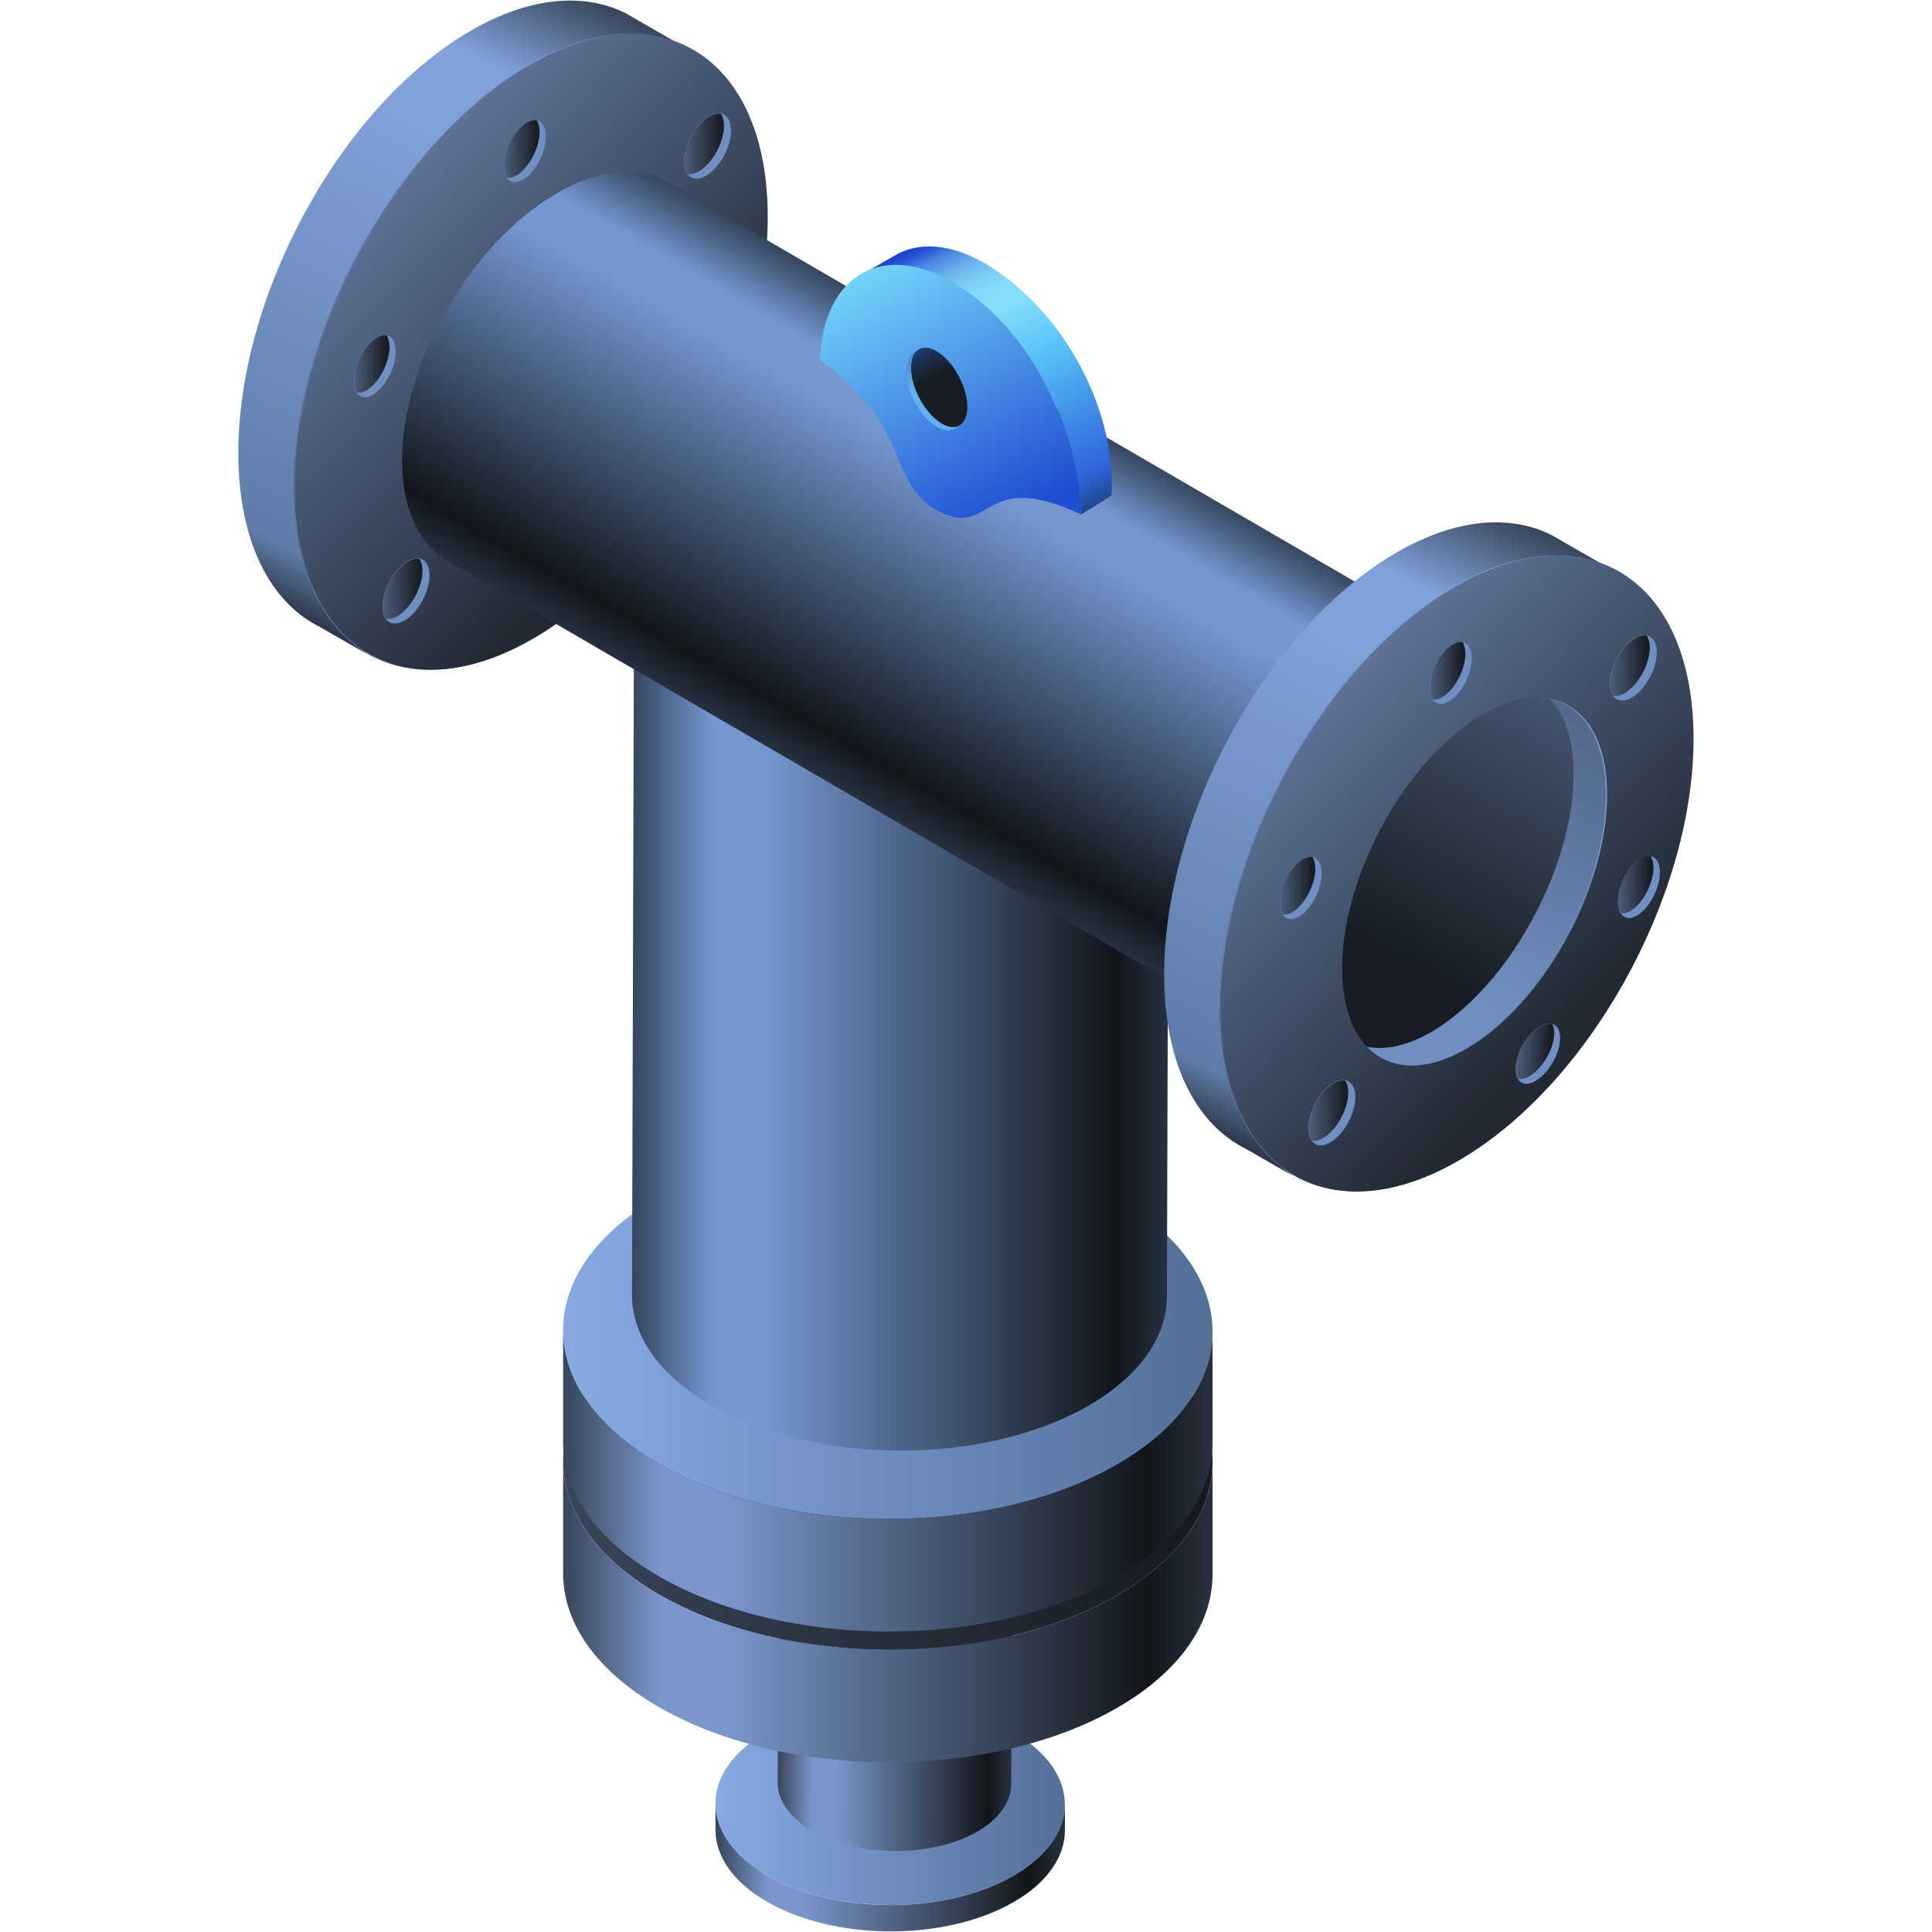 <?xml version="1.0" encoding="UTF-8"?>
<svg id="_图层_2" data-name="图层 2" xmlns="http://www.w3.org/2000/svg" xmlns:xlink="http://www.w3.org/1999/xlink" viewBox="0 0 150 150">
  <defs>
    <style>
      .cls-1 {
        fill: url(#_未命名的渐变_15);
      }

      .cls-1, .cls-2, .cls-3, .cls-4, .cls-5, .cls-6, .cls-7, .cls-8, .cls-9, .cls-10, .cls-11, .cls-12, .cls-13, .cls-14, .cls-15, .cls-16, .cls-17, .cls-18, .cls-19, .cls-20, .cls-21, .cls-22, .cls-23, .cls-24, .cls-25, .cls-26, .cls-27, .cls-28, .cls-29, .cls-30, .cls-31, .cls-32, .cls-33, .cls-34, .cls-35, .cls-36, .cls-37, .cls-38, .cls-39, .cls-40, .cls-41, .cls-42, .cls-43, .cls-44, .cls-45, .cls-46, .cls-47, .cls-48, .cls-49, .cls-50, .cls-51, .cls-52, .cls-53, .cls-54, .cls-55, .cls-56 {
        stroke-width: 0px;
      }

      .cls-2 {
        fill: url(#_未命名的渐变_16);
      }

      .cls-3 {
        fill: url(#_未命名的渐变_21);
      }

      .cls-4 {
        fill: url(#_未命名的渐变_80);
      }

      .cls-5 {
        fill: url(#_未命名的渐变_69);
      }

      .cls-6 {
        fill: url(#_未命名的渐变_67);
      }

      .cls-7 {
        fill: url(#_未命名的渐变_44);
      }

      .cls-8 {
        fill: url(#_未命名的渐变_56);
      }

      .cls-9, .cls-57 {
        fill: none;
      }

      .cls-57 {
        stroke: #fff;
        stroke-miterlimit: 10;
        stroke-width: .1px;
      }

      .cls-10 {
        fill: url(#_未命名的渐变_56-2);
      }

      .cls-11 {
        fill: url(#_未命名的渐变_56-3);
      }

      .cls-12 {
        fill: url(#_未命名的渐变_44-2);
      }

      .cls-13 {
        fill: url(#_未命名的渐变_69-4);
      }

      .cls-14 {
        fill: url(#_未命名的渐变_69-9);
      }

      .cls-15 {
        fill: url(#_未命名的渐变_69-2);
      }

      .cls-16 {
        fill: url(#_未命名的渐变_69-3);
      }

      .cls-17 {
        fill: url(#_未命名的渐变_69-5);
      }

      .cls-18 {
        fill: url(#_未命名的渐变_69-7);
      }

      .cls-19 {
        fill: url(#_未命名的渐变_69-6);
      }

      .cls-20 {
        fill: url(#_未命名的渐变_69-8);
      }

      .cls-21 {
        fill: url(#_未命名的渐变_67-3);
      }

      .cls-22 {
        fill: url(#_未命名的渐变_67-4);
      }

      .cls-23 {
        fill: url(#_未命名的渐变_67-6);
      }

      .cls-24 {
        fill: url(#_未命名的渐变_67-7);
      }

      .cls-25 {
        fill: url(#_未命名的渐变_67-5);
      }

      .cls-26 {
        fill: url(#_未命名的渐变_67-2);
      }

      .cls-27 {
        fill: url(#_未命名的渐变_67-8);
      }

      .cls-28 {
        fill: url(#_未命名的渐变_67-9);
      }

      .cls-29 {
        fill: url(#_未命名的渐变_16-2);
      }

      .cls-30 {
        fill: url(#_未命名的渐变_15-3);
      }

      .cls-31 {
        fill: url(#_未命名的渐变_15-4);
      }

      .cls-32 {
        fill: url(#_未命名的渐变_15-2);
      }

      .cls-33 {
        fill: url(#_未命名的渐变_21-2);
      }

      .cls-34 {
        fill: url(#_未命名的渐变_69-13);
      }

      .cls-35 {
        fill: url(#_未命名的渐变_69-11);
      }

      .cls-36 {
        fill: url(#_未命名的渐变_69-10);
      }

      .cls-37 {
        fill: url(#_未命名的渐变_69-12);
      }

      .cls-38 {
        fill: url(#_未命名的渐变_69-14);
      }

      .cls-39 {
        fill: url(#_未命名的渐变_67-14);
      }

      .cls-40 {
        fill: url(#_未命名的渐变_67-11);
      }

      .cls-41 {
        fill: url(#_未命名的渐变_67-10);
      }

      .cls-42 {
        fill: url(#_未命名的渐变_67-12);
      }

      .cls-43 {
        fill: url(#_未命名的渐变_67-13);
      }

      .cls-44 {
        fill: url(#_未命名的渐变_135-2);
      }

      .cls-45 {
        fill: url(#_新建图案);
        opacity: .1;
      }

      .cls-58 {
        opacity: .2;
      }

      .cls-46 {
        fill: url(#_未命名的渐变_5);
      }

      .cls-47 {
        fill: url(#_未命名的渐变_6);
      }

      .cls-59 {
        isolation: isolate;
      }

      .cls-48 {
        fill: url(#_未命名的渐变_972);
      }

      .cls-49 {
        fill: url(#_未命名的渐变_716);
      }

      .cls-50 {
        fill: url(#_未命名的渐变_718);
      }

      .cls-51 {
        fill: url(#_未命名的渐变_869);
      }

      .cls-52 {
        fill: url(#_未命名的渐变_5-2);
      }

      .cls-53 {
        fill: url(#_未命名的渐变_135);
      }

      .cls-60 {
        opacity: 0;
      }

      .cls-54 {
        fill: #7497d0;
      }

      .cls-55 {
        fill: #0c63ef;
      }

      .cls-56 {
        fill: #010714;
      }
    </style>
    <pattern id="_新建图案" data-name="新建图案" x="0" y="0" width="18.57" height="32.16" patternTransform="translate(3736.34 695.19)" patternUnits="userSpaceOnUse" viewBox="0 0 18.57 32.16">
      <g>
        <rect class="cls-9" x="0" y="0" width="18.57" height="32.16"/>
        <g>
          <g>
            <polyline class="cls-57" points="18.57 21.44 18.57 32.16 18.57 42.88"/>
            <polyline class="cls-57" points="9.29 26.8 18.57 32.16 27.85 37.51 27.85 37.52"/>
            <polyline class="cls-57" points="9.29 37.52 9.29 37.51 18.57 32.16 27.85 26.8"/>
          </g>
          <polygon class="cls-57" points="27.85 37.52 27.85 26.8 18.57 21.44 9.28 26.8 9.28 37.52 18.57 42.88 27.85 37.52"/>
        </g>
        <g>
          <g>
            <polyline class="cls-57" points="0 21.44 0 32.16 0 42.88"/>
            <polyline class="cls-57" points="-9.28 26.8 0 32.16 9.28 37.51 9.28 37.52"/>
            <polyline class="cls-57" points="-9.28 37.52 -9.28 37.51 0 32.16 9.28 26.8"/>
          </g>
          <polygon class="cls-57" points="9.28 37.52 9.28 26.8 0 21.44 -9.28 26.8 -9.28 37.52 0 42.88 9.28 37.52"/>
        </g>
        <g>
          <g>
            <polyline class="cls-57" points="18.57 10.72 27.85 16.08 37.13 21.43 37.13 21.44"/>
            <polyline class="cls-57" points="18.57 21.44 18.57 21.43 27.85 16.08 37.13 10.72"/>
          </g>
          <polygon class="cls-57" points="37.14 21.44 37.14 10.72 27.85 5.36 18.57 10.72 18.57 21.44 27.85 26.8 37.14 21.44"/>
        </g>
        <g>
          <g>
            <polyline class="cls-57" points="9.28 5.36 9.28 16.08 9.28 26.8"/>
            <polyline class="cls-57" points="0 10.72 9.28 16.08 18.56 21.43 18.56 21.44"/>
            <polyline class="cls-57" points="0 21.44 0 21.43 9.28 16.08 18.56 10.72"/>
          </g>
          <polygon class="cls-57" points="18.57 21.44 18.57 10.72 9.28 5.36 0 10.72 0 21.44 9.28 26.8 18.57 21.44"/>
        </g>
        <g>
          <g>
            <polyline class="cls-57" points="-18.56 10.72 -9.28 16.08 0 21.43 0 21.44"/>
            <polyline class="cls-57" points="-18.56 21.44 -18.56 21.43 -9.28 16.08 0 10.72"/>
          </g>
          <polygon class="cls-57" points="0 21.44 0 10.72 -9.28 5.36 -18.57 10.72 -18.57 21.44 -9.28 26.8 0 21.44"/>
        </g>
        <g>
          <g>
            <polyline class="cls-57" points="18.57 -10.72 18.57 0 18.57 10.72"/>
            <polyline class="cls-57" points="9.29 -5.36 18.57 0 27.85 5.35 27.85 5.36"/>
            <polyline class="cls-57" points="9.29 5.36 9.29 5.35 18.57 0 27.85 -5.36"/>
          </g>
          <polygon class="cls-57" points="27.85 5.36 27.85 -5.36 18.57 -10.72 9.28 -5.36 9.28 5.36 18.57 10.72 27.85 5.36"/>
        </g>
        <g>
          <g>
            <polyline class="cls-57" points="0 -10.72 0 0 0 10.72"/>
            <polyline class="cls-57" points="-9.28 -5.36 0 0 9.28 5.35 9.28 5.36"/>
            <polyline class="cls-57" points="-9.28 5.36 -9.28 5.35 0 0 9.28 -5.36"/>
          </g>
          <polygon class="cls-57" points="9.28 5.36 9.28 -5.36 0 -10.72 -9.28 -5.36 -9.28 5.36 0 10.72 9.28 5.36"/>
        </g>
      </g>
    </pattern>
    <linearGradient id="_未命名的渐变_16" data-name="未命名的渐变 16" x1="55.56" y1="140.03" x2="82.68" y2="140.03" gradientUnits="userSpaceOnUse">
      <stop offset="0" stop-color="#87a9e4"/>
      <stop offset="1" stop-color="#547097"/>
    </linearGradient>
    <linearGradient id="_未命名的渐变_15" data-name="未命名的渐变 15" x1="55.56" y1="144.98" x2="82.68" y2="144.98" gradientUnits="userSpaceOnUse">
      <stop offset="0" stop-color="#38455a"/>
      <stop offset=".15" stop-color="#7a96ca"/>
      <stop offset=".25" stop-color="#7a96ca"/>
      <stop offset=".9" stop-color="#12161a"/>
      <stop offset="1" stop-color="#283140"/>
    </linearGradient>
    <linearGradient id="_未命名的渐变_15-2" data-name="未命名的渐变 15" x1="424.47" y1="-394.29" x2="442.63" y2="-394.29" gradientTransform="translate(-366.36 515.45) rotate(.34)" xlink:href="#_未命名的渐变_15"/>
    <linearGradient id="_未命名的渐变_80" data-name="未命名的渐变 80" x1="43.72" y1="113.47" x2="94.14" y2="113.47" gradientUnits="userSpaceOnUse">
      <stop offset="0" stop-color="#38455a"/>
      <stop offset=".99" stop-color="#151a1f"/>
    </linearGradient>
    <linearGradient id="_未命名的渐变_15-3" data-name="未命名的渐变 15" x1="43.72" y1="125.12" x2="94.14" y2="125.12" xlink:href="#_未命名的渐变_15"/>
    <linearGradient id="_未命名的渐变_16-2" data-name="未命名的渐变 16" x1="43.72" y1="103.32" x2="94.14" y2="103.32" xlink:href="#_未命名的渐变_16"/>
    <linearGradient id="_未命名的渐变_15-4" data-name="未命名的渐变 15" x1="43.72" y1="114.97" x2="94.14" y2="114.97" xlink:href="#_未命名的渐变_15"/>
    <linearGradient id="_未命名的渐变_135" data-name="未命名的渐变 135" x1="1023.86" y1="-859.27" x2="1077.43" y2="-859.27" gradientTransform="translate(-272.72 -1299.8) rotate(116.3)" gradientUnits="userSpaceOnUse">
      <stop offset="0" stop-color="#38455a"/>
      <stop offset=".15" stop-color="#80a1d9"/>
      <stop offset=".27" stop-color="#80a1d9"/>
      <stop offset=".91" stop-color="#607da9"/>
      <stop offset="1" stop-color="#283140"/>
    </linearGradient>
    <linearGradient id="_未命名的渐变_5" data-name="未命名的渐变 5" x1="1023.55" y1="-878.81" x2="1076.79" y2="-878.81" gradientTransform="translate(1088.82 -854.47) rotate(179.84)" gradientUnits="userSpaceOnUse">
      <stop offset="0" stop-color="#87a9e4"/>
      <stop offset=".91" stop-color="#547097"/>
    </linearGradient>
    <linearGradient id="_未命名的渐变_69" data-name="未命名的渐变 69" x1="1028.27" y1="-879.18" x2="1058.82" y2="-879.18" gradientTransform="translate(1098.89 -806.24) rotate(179.86) scale(1.01 .95)" gradientUnits="userSpaceOnUse">
      <stop offset="0" stop-color="#4e607f"/>
      <stop offset=".91" stop-color="#708fc1"/>
    </linearGradient>
    <linearGradient id="_未命名的渐变_67" data-name="未命名的渐变 67" x1="1028.21" y1="-875.61" x2="1058.67" y2="-875.61" gradientTransform="translate(1096.72 -775.38) rotate(179.87) scale(1.01 .91)" gradientUnits="userSpaceOnUse">
      <stop offset="0" stop-color="#4d5f7d"/>
      <stop offset=".91" stop-color="#171d23"/>
    </linearGradient>
    <linearGradient id="_未命名的渐变_44" data-name="未命名的渐变 44" x1="27.18" y1="13.87" x2="53.87" y2="39.37" gradientUnits="userSpaceOnUse">
      <stop offset="0" stop-color="#6279a0"/>
      <stop offset=".91" stop-color="#222934"/>
    </linearGradient>
    <linearGradient id="_未命名的渐变_69-2" data-name="未命名的渐变 69" x1="1020.69" y1="-882.85" x2="1026.11" y2="-882.85" gradientTransform="translate(1090.88 -826.26) rotate(179.86) scale(1.01 .95)" xlink:href="#_未命名的渐变_69"/>
    <linearGradient id="_未命名的渐变_67-2" data-name="未命名的渐变 67" x1="53.12" y1="11.17" x2="56.21" y2="11.17" gradientTransform="matrix(1,0,0,1,0,0)" xlink:href="#_未命名的渐变_67"/>
    <linearGradient id="_未命名的渐变_69-3" data-name="未命名的渐变 69" x1="1061.53" y1="-877.53" x2="1066.94" y2="-877.53" gradientTransform="translate(1108.91 -786.78) rotate(179.86) scale(1.01 .95)" xlink:href="#_未命名的渐变_69"/>
    <linearGradient id="_未命名的渐变_67-3" data-name="未命名的渐变 67" x1="29.71" y1="45.72" x2="32.8" y2="45.72" gradientTransform="matrix(1,0,0,1,0,0)" xlink:href="#_未命名的渐变_67"/>
    <linearGradient id="_未命名的渐变_69-4" data-name="未命名的渐变 69" x1="1035.57" y1="-891.46" x2="1040.66" y2="-891.46" gradientTransform="translate(1144.01 -768.18) rotate(-177.5) scale(1.01 .95)" xlink:href="#_未命名的渐变_69"/>
    <linearGradient id="_未命名的渐变_67-4" data-name="未命名的渐变 67" x1="53.74" y1="28.18" x2="56.49" y2="28.18" gradientTransform="matrix(1,0,0,1,0,0)" xlink:href="#_未命名的渐变_67"/>
    <linearGradient id="_未命名的渐变_69-5" data-name="未命名的渐变 69" x1="1047.48" y1="-866.81" x2="1052.57" y2="-866.81" gradientTransform="translate(1128.81 -744.27) rotate(-177.5) scale(1.01 .95)" xlink:href="#_未命名的渐变_69"/>
    <linearGradient id="_未命名的渐变_67-5" data-name="未命名的渐变 67" x1="27.48" y1="28.27" x2="30.24" y2="28.27" gradientTransform="matrix(1,0,0,1,0,0)" xlink:href="#_未命名的渐变_67"/>
    <linearGradient id="_未命名的渐变_69-6" data-name="未命名的渐变 69" x1="1049.35" y1="-935.44" x2="1054.44" y2="-935.44" gradientTransform="translate(1151.96 -796.17) rotate(-177.5) scale(1.01 .95)" xlink:href="#_未命名的渐变_69"/>
    <linearGradient id="_未命名的渐变_67-6" data-name="未命名的渐变 67" x1="84.35" y1="59.62" x2="87.11" y2="59.62" gradientTransform="translate(-32.9 -25.76) rotate(5.01)" xlink:href="#_未命名的渐变_67"/>
    <linearGradient id="_未命名的渐变_69-7" data-name="未命名的渐变 69" x1="1027.58" y1="-869.7" x2="1032.67" y2="-869.7" gradientTransform="translate(1120.42 -764.58) rotate(-177.5) scale(1.01 .95)" xlink:href="#_未命名的渐变_69"/>
    <linearGradient id="_未命名的渐变_67-7" data-name="未命名的渐变 67" x1="39.14" y1="11.57" x2="41.89" y2="11.57" gradientTransform="matrix(1,0,0,1,0,0)" xlink:href="#_未命名的渐变_67"/>
    <linearGradient id="_未命名的渐变_21" data-name="未命名的渐变 21" x1="49.07" y1="79.06" x2="90.76" y2="79.06" gradientUnits="userSpaceOnUse">
      <stop offset="0" stop-color="#35455c"/>
      <stop offset=".15" stop-color="#7497d0"/>
      <stop offset=".25" stop-color="#7497d0"/>
      <stop offset=".9" stop-color="#11161a"/>
      <stop offset="1" stop-color="#263141"/>
    </linearGradient>
    <linearGradient id="_未命名的渐变_21-2" data-name="未命名的渐变 21" x1="79.31" y1="30.01" x2="62.21" y2="59.63" xlink:href="#_未命名的渐变_21"/>
    <linearGradient id="_未命名的渐变_6" data-name="未命名的渐变 6" x1="1064.49" y1="-920.93" x2="1092.58" y2="-937.22" gradientTransform="translate(1185.05 -868.65) rotate(179.84)" gradientUnits="userSpaceOnUse">
      <stop offset="0" stop-color="#87a9e4"/>
      <stop offset=".82" stop-color="#547097"/>
    </linearGradient>
    <linearGradient id="_未命名的渐变_972" data-name="未命名的渐变 972" x1="856.47" y1="-1247.07" x2="880.92" y2="-1247.07" gradientTransform="translate(810.38 -1302.23) rotate(63.68) scale(1 -1)" gradientUnits="userSpaceOnUse">
      <stop offset="0" stop-color="#153acd"/>
      <stop offset=".04" stop-color="#2e5dd6"/>
      <stop offset=".07" stop-color="#4984e1"/>
      <stop offset=".11" stop-color="#60a5ea"/>
      <stop offset=".15" stop-color="#72bef1"/>
      <stop offset=".19" stop-color="#7fd0f6"/>
      <stop offset=".24" stop-color="#86dbf9"/>
      <stop offset=".29" stop-color="#89dffa"/>
      <stop offset=".47" stop-color="#59c6f9"/>
      <stop offset=".9" stop-color="#2d63d9"/>
      <stop offset="1" stop-color="#20468c"/>
    </linearGradient>
    <linearGradient id="_未命名的渐变_718" data-name="未命名的渐变 718" x1="850.11" y1="-1258.21" x2="874.54" y2="-1258.21" gradientTransform="translate(798.33 -1310.81) rotate(62.79) scale(1 -1)" gradientUnits="userSpaceOnUse">
      <stop offset="0" stop-color="#75d3fa"/>
      <stop offset=".91" stop-color="#1f4ed3"/>
    </linearGradient>
    <linearGradient id="_未命名的渐变_869" data-name="未命名的渐变 869" x1="853.58" y1="-1279.28" x2="860.2" y2="-1279.28" gradientTransform="translate(1284.71 -835.81) rotate(90.14) scale(1.01 -.95)" gradientUnits="userSpaceOnUse">
      <stop offset="0" stop-color="#254a98"/>
      <stop offset=".91" stop-color="#60b1ef"/>
    </linearGradient>
    <linearGradient id="_未命名的渐变_716" data-name="未命名的渐变 716" x1="853.54" y1="-1292.42" x2="860.13" y2="-1292.42" gradientTransform="translate(1255.12 -836.24) rotate(90.13) scale(1.01 -.91)" gradientUnits="userSpaceOnUse">
      <stop offset="0" stop-color="#2864da"/>
      <stop offset=".91" stop-color="#171d23"/>
    </linearGradient>
    <linearGradient id="_未命名的渐变_135-2" data-name="未命名的渐变 135" x1="1028.33" y1="-941.66" x2="1081.9" y2="-941.66" xlink:href="#_未命名的渐变_135"/>
    <linearGradient id="_未命名的渐变_5-2" data-name="未命名的渐变 5" x1="1026.74" y1="-961.25" x2="1079.98" y2="-961.25" gradientTransform="translate(1163.65 -896.42) rotate(179.84)" xlink:href="#_未命名的渐变_5"/>
    <linearGradient id="_未命名的渐变_69-8" data-name="未命名的渐变 69" x1="1031.41" y1="-966.35" x2="1061.96" y2="-966.35" gradientTransform="translate(1173.75 -848.19) rotate(179.86) scale(1.01 .95)" xlink:href="#_未命名的渐变_69"/>
    <linearGradient id="_未命名的渐变_67-8" data-name="未命名的渐变 67" x1="1031.35" y1="-965.89" x2="1061.81" y2="-965.89" gradientTransform="translate(1171.6 -817.33) rotate(179.87) scale(1.01 .91)" xlink:href="#_未命名的渐变_67"/>
    <linearGradient id="_未命名的渐变_44-2" data-name="未命名的渐变 44" x1="99.06" y1="54.38" x2="125.75" y2="79.88" xlink:href="#_未命名的渐变_44"/>
    <linearGradient id="_未命名的渐变_69-9" data-name="未命名的渐变 69" x1="1023.83" y1="-970.02" x2="1029.25" y2="-970.02" gradientTransform="translate(1165.74 -868.2) rotate(179.86) scale(1.01 .95)" xlink:href="#_未命名的渐变_69"/>
    <linearGradient id="_未命名的渐变_67-9" data-name="未命名的渐变 67" x1="125" y1="51.68" x2="128.09" y2="51.68" gradientTransform="matrix(1,0,0,1,0,0)" xlink:href="#_未命名的渐变_67"/>
    <linearGradient id="_未命名的渐变_69-10" data-name="未命名的渐变 69" x1="1064.67" y1="-964.7" x2="1070.09" y2="-964.7" gradientTransform="translate(1183.77 -828.72) rotate(179.86) scale(1.01 .95)" xlink:href="#_未命名的渐变_69"/>
    <linearGradient id="_未命名的渐变_67-10" data-name="未命名的渐变 67" x1="101.59" y1="86.22" x2="104.68" y2="86.22" gradientTransform="matrix(1,0,0,1,0,0)" xlink:href="#_未命名的渐变_67"/>
    <linearGradient id="_未命名的渐变_69-11" data-name="未命名的渐变 69" x1="1038.71" y1="-978.62" x2="1043.8" y2="-978.62" gradientTransform="translate(1222.66 -809.9) rotate(-177.5) scale(1.01 .95)" xlink:href="#_未命名的渐变_69"/>
    <linearGradient id="_未命名的渐变_67-11" data-name="未命名的渐变 67" x1="125.62" y1="68.69" x2="128.37" y2="68.69" gradientTransform="matrix(1,0,0,1,0,0)" xlink:href="#_未命名的渐变_67"/>
    <linearGradient id="_未命名的渐变_69-12" data-name="未命名的渐变 69" x1="1050.62" y1="-953.98" x2="1055.71" y2="-953.98" gradientTransform="translate(1207.46 -785.99) rotate(-177.5) scale(1.01 .95)" xlink:href="#_未命名的渐变_69"/>
    <linearGradient id="_未命名的渐变_67-12" data-name="未命名的渐变 67" x1="99.36" y1="68.78" x2="102.12" y2="68.78" gradientTransform="matrix(1,0,0,1,0,0)" xlink:href="#_未命名的渐变_67"/>
    <linearGradient id="_未命名的渐变_69-13" data-name="未命名的渐变 69" x1="1045.39" y1="-1022.57" x2="1050.48" y2="-1022.57" gradientTransform="translate(1223.41 -838.17) rotate(-177.5) scale(1.01 .95)" xlink:href="#_未命名的渐变_69"/>
    <linearGradient id="_未命名的渐变_67-13" data-name="未命名的渐变 67" x1="159.49" y1="93.7" x2="162.25" y2="93.7" gradientTransform="translate(-32.9 -25.76) rotate(5.01)" xlink:href="#_未命名的渐变_67"/>
    <linearGradient id="_未命名的渐变_69-14" data-name="未命名的渐变 69" x1="1030.72" y1="-956.87" x2="1035.81" y2="-956.87" gradientTransform="translate(1199.07 -806.3) rotate(-177.5) scale(1.01 .95)" xlink:href="#_未命名的渐变_69"/>
    <linearGradient id="_未命名的渐变_67-14" data-name="未命名的渐变 67" x1="111.02" y1="52.08" x2="113.77" y2="52.08" gradientTransform="matrix(1,0,0,1,0,0)" xlink:href="#_未命名的渐变_67"/>
    <linearGradient id="_未命名的渐变_56" data-name="未命名的渐变 56" x1="51.19" y1="77.12" x2="66.6" y2="77.12" gradientUnits="userSpaceOnUse">
      <stop offset="0" stop-color="#10243b" stop-opacity=".6"/>
      <stop offset=".03" stop-color="#10243b" stop-opacity=".6"/>
      <stop offset="1" stop-color="#10243b" stop-opacity=".6"/>
    </linearGradient>
    <linearGradient id="_未命名的渐变_56-2" data-name="未命名的渐变 56" x1="67.65" y1="75.15" x2="82.29" y2="75.15" xlink:href="#_未命名的渐变_56"/>
    <linearGradient id="_未命名的渐变_56-3" data-name="未命名的渐变 56" x1="83.41" y1="72.88" x2="98.81" y2="72.88" xlink:href="#_未命名的渐变_56"/>
  </defs>
  <g id="_图层_1-2" data-name="图层 1">
    <g id="_蒸汽分离干燥器" data-name="蒸汽分离干燥器">
      <g id="_背景" data-name="背景" class="cls-60">
        <rect class="cls-56" width="150" height="150"/>
        <rect id="_网格" data-name="网格" class="cls-45" width="150" height="150"/>
      </g>
      <g>
        <g>
          <path class="cls-2" d="m82.68,140.06c0,2-1.31,4.01-3.94,5.54-5.27,3.07-13.87,3.07-19.19,0-2.67-1.54-4-3.56-4-5.58s1.31-4,3.93-5.53c5.28-3.08,13.88-3.08,19.18,0,2.67,1.54,4.01,3.56,4.01,5.58Z"/>
          <path class="cls-1" d="m82.68,140.06v2.05c0,2-1.31,4.01-3.94,5.54-5.27,3.07-13.87,3.07-19.19,0-2.67-1.54-4-3.56-4-5.58v-2.05c0,2.02,1.33,4.04,4,5.58,5.32,3.08,13.91,3.08,19.19,0,2.63-1.53,3.94-3.54,3.94-5.54Z"/>
        </g>
        <path class="cls-32" d="m75.99,104.65c-3.53-1.08-7.12,1.53-10.6-.58-1.71-1.04-4.61.56-4.84,2.23l-.17,32.08c-.01,1.32.83,2.65,2.54,3.69,3.48,2.11,9.22,2.2,12.82.21,1.83-1.01,2.76-2.37,2.77-3.74l.17-29.71c-.01,1.37-.7-3.58-2.7-4.19Z"/>
        <g>
          <path class="cls-4" d="m94.14,113.52c0,3.72-2.44,7.45-7.33,10.29-9.8,5.7-25.77,5.7-35.66-.02-4.96-2.86-7.43-6.62-7.43-10.37s2.44-7.43,7.31-10.27c9.82-5.72,25.79-5.72,35.66,0,4.96,2.86,7.45,6.62,7.45,10.37Z"/>
          <path class="cls-30" d="m94.14,113.52v8.74c0,3.72-2.44,7.45-7.33,10.29-9.8,5.7-25.77,5.7-35.66-.02-4.96-2.86-7.43-6.62-7.43-10.37v-8.74c0,3.75,2.47,7.51,7.43,10.37,9.89,5.72,25.86,5.72,35.66.02,4.89-2.84,7.33-6.57,7.33-10.29Z"/>
        </g>
        <g>
          <path class="cls-29" d="m94.14,103.37c0,3.72-2.44,7.45-7.33,10.29-9.8,5.7-25.77,5.7-35.66-.02-4.96-2.86-7.43-6.62-7.43-10.37s2.44-7.43,7.31-10.27c9.82-5.72,25.79-5.72,35.66,0,4.96,2.86,7.45,6.62,7.45,10.37Z"/>
          <path class="cls-31" d="m94.14,103.37v8.74c0,3.72-2.44,7.45-7.33,10.29-9.8,5.7-25.77,5.7-35.66-.02-4.96-2.86-7.43-6.62-7.43-10.37v-8.74c0,3.75,2.47,7.51,7.43,10.37,9.89,5.72,25.86,5.72,35.66.02,4.89-2.84,7.33-6.57,7.33-10.29Z"/>
        </g>
        <g>
          <path class="cls-53" d="m23.19,39.24c-.63-12.07,6.99-27.1,17.02-33.58,4.93-3.18,9.53-3.7,13-1.97l-4.65-2.67c-3.47-1.73-8.07-1.21-13,1.97-10.03,6.47-17.65,21.5-17.02,33.58.32,6.13,2.71,10.32,6.3,12.11l4.65,2.67c-3.59-1.79-5.98-5.98-6.3-12.11Z"/>
          <ellipse class="cls-46" cx="41.14" cy="27.31" rx="26.62" ry="15.42" transform="translate(-2.02 51.31) rotate(-62.65)"/>
          <ellipse class="cls-5" cx="42.51" cy="27.93" rx="15.49" ry="8.37" transform="translate(-1.82 52.87) rotate(-62.67)"/>
          <ellipse class="cls-6" cx="40.24" cy="26.65" rx="15.45" ry="8.05" transform="translate(-1.9 50.17) rotate(-62.68)"/>
          <path class="cls-7" d="m40.44,5.44c-10.13,6.32-17.98,21.23-17.54,33.31.44,12.08,9.02,16.75,19.15,10.44,10.13-6.32,17.98-21.23,17.54-33.31-.44-12.08-9.02-16.75-19.15-10.44Zm2.26,35.03c-5.68,3.79-10.33,1.24-10.38-5.68-.05-6.93,4.51-15.61,10.2-19.39,5.68-3.79,10.33-1.24,10.38,5.68.05,6.93-4.51,15.61-10.2,19.4Z"/>
          <ellipse class="cls-15" cx="54.94" cy="11.34" rx="2.75" ry="1.48" transform="translate(19.64 54.94) rotate(-62.67)"/>
          <path class="cls-26" d="m56.21,9.78c0-.41-.09-.72-.25-.94-.29-.05-.65.04-1.03.3-1.01.67-1.82,2.21-1.81,3.44,0,.4.1.71.26.93.29.06.64-.03,1.03-.3.99-.68,1.79-2.21,1.8-3.43Z"/>
          <ellipse class="cls-16" cx="31.53" cy="45.88" rx="2.75" ry="1.48" transform="translate(-23.71 52.82) rotate(-62.67)"/>
          <path class="cls-21" d="m32.8,44.32c0-.41-.09-.72-.25-.94-.29-.05-.65.04-1.03.3-1.01.67-1.82,2.21-1.81,3.44,0,.4.1.71.26.93.29.06.64-.03,1.03-.3.99-.68,1.79-2.21,1.8-3.43Z"/>
          <ellipse class="cls-13" cx="55.35" cy="28.34" rx="2.58" ry="1.34" transform="translate(6.48 66.79) rotate(-65.3)"/>
          <path class="cls-22" d="m56.49,26.85c0-.39-.08-.69-.22-.9-.26-.05-.58.04-.92.28-.9.64-1.62,2.1-1.61,3.27,0,.38.09.68.23.89.26.05.57-.03.92-.29.88-.65,1.6-2.11,1.61-3.26Z"/>
          <ellipse class="cls-17" cx="29.1" cy="28.43" rx="2.58" ry="1.34" transform="translate(-8.89 42.99) rotate(-65.3)"/>
          <path class="cls-25" d="m30.24,26.94c0-.39-.08-.69-.22-.9-.26-.05-.58.04-.92.28-.9.64-1.62,2.1-1.61,3.27,0,.38.09.68.23.89.26.05.57-.03.92-.29.88-.65,1.6-2.11,1.61-3.26Z"/>
          <ellipse class="cls-19" cx="47.52" cy="41.3" rx="2.58" ry="1.34" transform="translate(-11.9 62.11) rotate(-60.3)"/>
          <path class="cls-23" d="m48.78,39.92c.04-.39-.02-.69-.14-.91-.26-.07-.58,0-.94.2-.95.56-1.8,1.96-1.89,3.12-.03.38.03.68.15.91.25.08.57.02.94-.2.93-.57,1.78-1.96,1.88-3.11Z"/>
          <ellipse class="cls-18" cx="40.75" cy="11.73" rx="2.58" ry="1.34" transform="translate(13.07 43.85) rotate(-65.3)"/>
          <path class="cls-24" d="m41.89,10.24c0-.39-.08-.69-.22-.9-.26-.05-.58.04-.92.28-.9.64-1.62,2.1-1.61,3.27,0,.38.09.68.23.89.26.05.57-.03.92-.29.88-.65,1.6-2.11,1.61-3.26Z"/>
        </g>
        <g class="cls-59">
          <path class="cls-3" d="m90.76,45.62l-.16,55.03c0,3.06-2.02,6.11-6.03,8.45-8.09,4.7-21.23,4.7-29.37,0-4.09-2.36-6.14-5.47-6.13-8.57l.16-55.03c0,3.1,2.04,6.2,6.13,8.57,8.14,4.7,21.28,4.7,29.37,0,4.01-2.33,6.02-5.39,6.03-8.45Z"/>
          <ellipse class="cls-54" cx="69.99" cy="45.56" rx="12.03" ry="20.77" transform="translate(24.23 115.43) rotate(-89.84)"/>
        </g>
        <g class="cls-59">
          <path class="cls-55" d="m106.69,51.84c6.04-3.49,11.27-1.29,11.99,5.36.78,7.16-3.95,16.77-10.56,21.47-.47.33-.93.63-1.39.9-6.04,3.49-11.27,1.29-12-5.37-.78-7.15,3.95-16.77,10.56-21.46.47-.33.93-.63,1.39-.9Z"/>
          <path class="cls-33" d="m51.82,14.15c-2.21-1.29-5.27-1.08-8.57.83-.46.27-.93.57-1.39.9-6.61,4.69-11.34,14.3-10.56,21.46.33,3.02,1.59,5.13,3.43,6.2l63.44,36.86c-1.84-1.07-3.1-3.17-3.43-6.2-.78-7.15,3.95-16.77,10.56-21.46.47-.33.93-.63,1.39-.9,3.3-1.91,6.35-2.12,8.57-.83L51.82,14.15Z"/>
        </g>
        <ellipse class="cls-47" cx="109.87" cy="63.06" rx="16.24" ry="9.4" transform="translate(2.67 130.56) rotate(-62.05)"/>
        <g>
          <g>
            <path class="cls-48" d="m83.94,39.94c-.21-6.94-3.92-14.06-9.52-17.67-2.75-1.77-5.32-2.06-7.26-1.1l2.59-1.49c1.94-.97,4.5-.68,7.26,1.1,5.6,3.61,9.64,10.94,9.29,17.67-.59.42-1.66,1.06-2.36,1.49Z"/>
            <path class="cls-50" d="m73.29,39.9c-4.67-2.1-2.15-6.63-9.63-11.94.25-6.74,5.03-9.35,10.68-5.83,5.65,3.52,9.45,11.14,9.6,17.81-7.56-3.53-6.83,1.5-10.65-.04Z"/>
            <ellipse class="cls-51" cx="72.58" cy="30.32" rx="1.81" ry="3.36" transform="translate(-5.82 36.74) rotate(-27.36)"/>
          </g>
          <ellipse class="cls-49" cx="72.92" cy="30.08" rx="1.75" ry="3.35" transform="translate(-5.67 36.86) rotate(-27.35)"/>
        </g>
        <g>
          <path class="cls-44" d="m95.07,79.75c-.63-12.07,6.99-27.1,17.02-33.58,4.93-3.18,9.53-3.7,13-1.97l-4.65-2.67c-3.47-1.73-8.07-1.21-13,1.97-10.03,6.47-17.65,21.5-17.02,33.58.32,6.13,2.71,10.32,6.3,12.11l4.65,2.67c-3.59-1.79-5.98-5.98-6.3-12.11Z"/>
          <ellipse class="cls-52" cx="113.02" cy="67.82" rx="26.62" ry="15.42" transform="translate(.86 137.04) rotate(-62.65)"/>
          <ellipse class="cls-20" cx="114.38" cy="68.44" rx="15.49" ry="8.37" transform="translate(1.07 138.63) rotate(-62.67)"/>
          <ellipse class="cls-27" cx="112.12" cy="67.15" rx="15.45" ry="8.05" transform="translate(.99 135.94) rotate(-62.68)"/>
          <path class="cls-12" d="m112.32,45.95c-10.13,6.32-17.98,21.23-17.54,33.31.44,12.08,9.02,16.75,19.15,10.44,10.13-6.32,17.98-21.23,17.54-33.31-.44-12.08-9.02-16.75-19.15-10.44Zm2.26,35.03c-5.68,3.79-10.33,1.24-10.38-5.68-.05-6.93,4.51-15.61,10.2-19.39,5.68-3.79,10.33-1.24,10.38,5.68.05,6.93-4.51,15.61-10.2,19.4Z"/>
          <ellipse class="cls-14" cx="126.81" cy="51.85" rx="2.75" ry="1.48" transform="translate(22.53 140.7) rotate(-62.67)"/>
          <path class="cls-28" d="m128.09,50.29c0-.41-.09-.72-.25-.94-.29-.05-.65.04-1.03.3-1.01.67-1.82,2.21-1.81,3.44,0,.4.1.71.26.93.29.06.64-.03,1.03-.3.99-.68,1.79-2.21,1.8-3.43Z"/>
          <ellipse class="cls-36" cx="103.41" cy="86.39" rx="2.75" ry="1.48" transform="translate(-20.82 138.59) rotate(-62.67)"/>
          <path class="cls-41" d="m104.68,84.83c0-.41-.09-.72-.25-.94-.29-.05-.65.04-1.03.3-1.01.67-1.82,2.21-1.81,3.44,0,.4.1.71.26.93.29.06.64-.03,1.03-.3.99-.68,1.79-2.21,1.8-3.43Z"/>
          <ellipse class="cls-35" cx="127.23" cy="68.85" rx="2.58" ry="1.34" transform="translate(11.53 155.68) rotate(-65.3)"/>
          <path class="cls-40" d="m128.37,67.36c0-.39-.08-.69-.22-.9-.26-.05-.58.04-.92.28-.9.64-1.62,2.1-1.61,3.27,0,.38.09.68.23.89.26.05.57-.03.92-.29.88-.65,1.6-2.11,1.61-3.26Z"/>
          <ellipse class="cls-37" cx="100.98" cy="68.94" rx="2.58" ry="1.34" transform="translate(-3.84 131.88) rotate(-65.3)"/>
          <path class="cls-42" d="m102.12,67.45c0-.39-.08-.69-.22-.9-.26-.05-.58.04-.92.28-.9.64-1.62,2.1-1.61,3.27,0,.38.09.68.23.89.26.05.57-.03.92-.29.88-.65,1.6-2.11,1.61-3.26Z"/>
          <ellipse class="cls-34" cx="119.4" cy="81.81" rx="2.58" ry="1.34" transform="translate(-10.82 144.99) rotate(-60.3)"/>
          <path class="cls-43" d="m120.66,80.42c.04-.39-.02-.69-.14-.91-.26-.07-.58,0-.94.2-.95.56-1.8,1.96-1.89,3.12-.03.38.03.68.15.91.25.08.57.02.94-.2.93-.57,1.78-1.96,1.88-3.11Z"/>
          <ellipse class="cls-38" cx="112.63" cy="52.23" rx="2.58" ry="1.34" transform="translate(18.12 132.74) rotate(-65.3)"/>
          <path class="cls-39" d="m113.77,50.75c0-.39-.08-.69-.22-.9-.26-.05-.58.04-.92.28-.9.64-1.62,2.1-1.61,3.27,0,.38.09.68.23.89.26.05.57-.03.92-.29.88-.65,1.6-2.11,1.61-3.26Z"/>
        </g>
      </g>
    
    </g>
  </g>
</svg>
